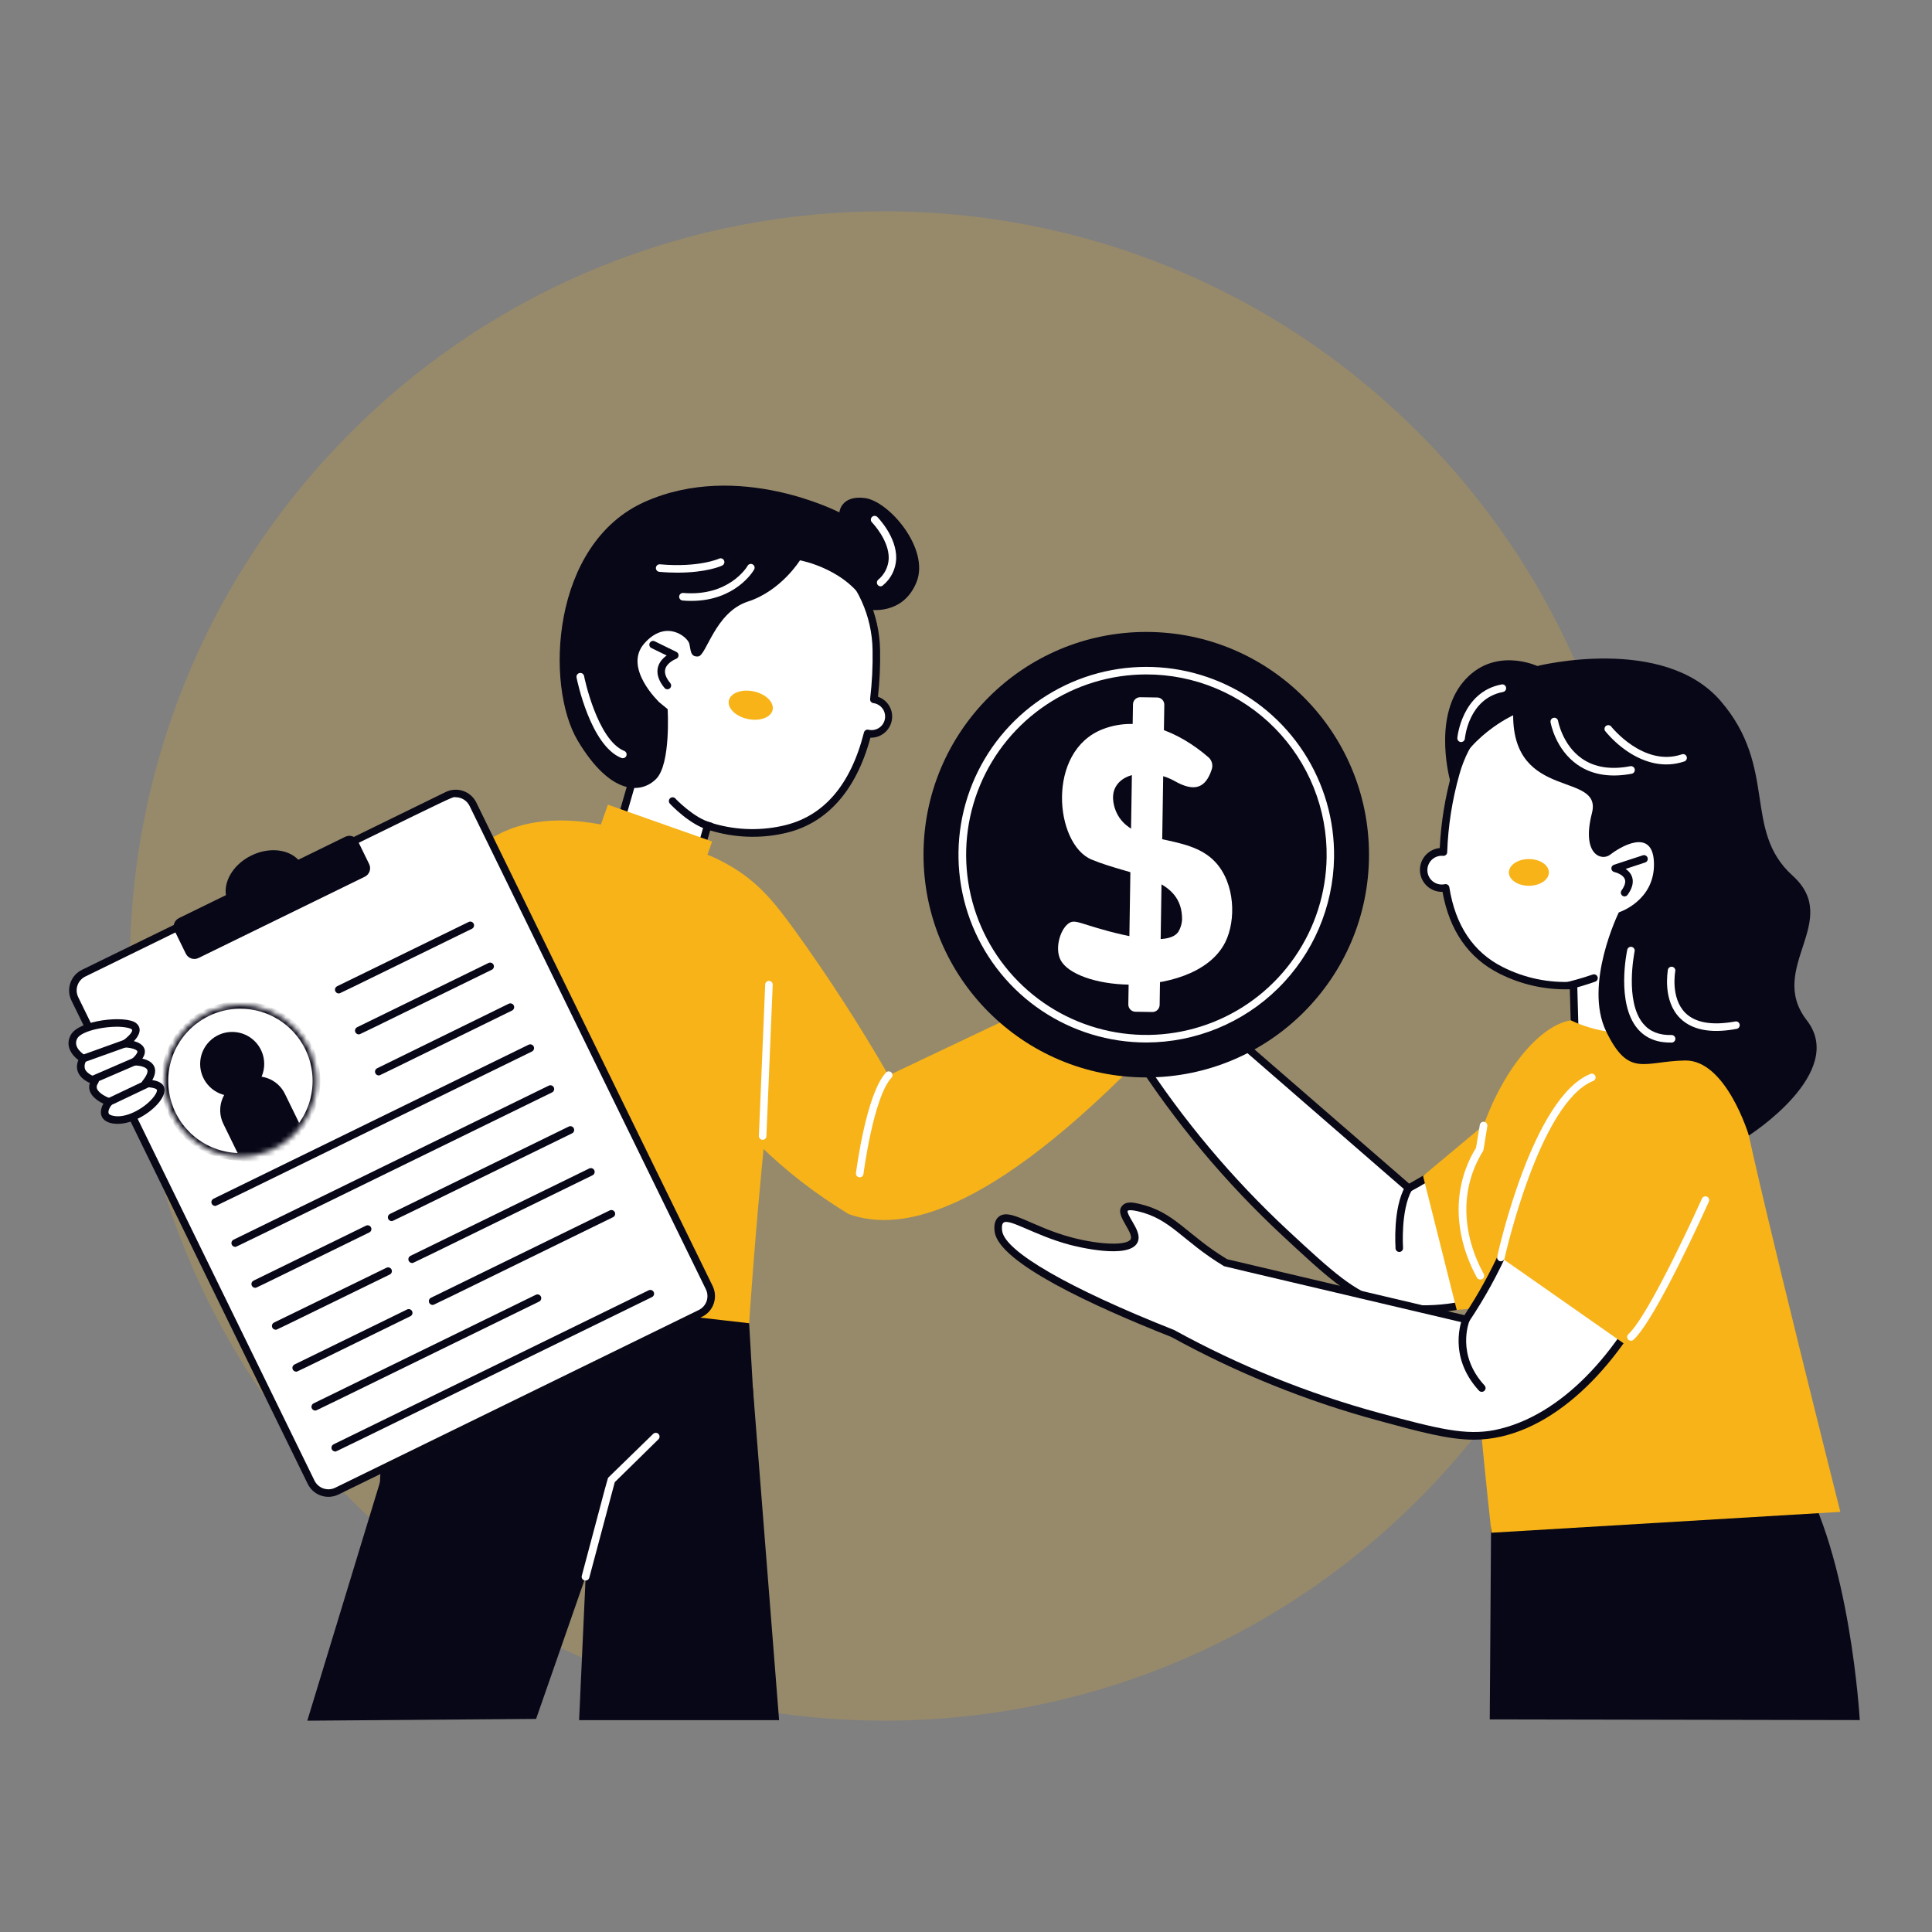 <svg width="375" height="375" viewBox="0 0 375 375" fill="none" xmlns="http://www.w3.org/2000/svg">
    <rect x="0" y="0" width="375" height="375" fill="#808080" stroke="none"/>
    <g clip-path="url(#clip0_1400_7293)">
        <g opacity="0.2">
            <path d="M275.269 291.077C332.474 233.872 332.474 141.123 275.269 83.917C218.063 26.712 125.314 26.712 68.109 83.917C10.903 141.123 10.903 233.872 68.109 291.077C125.314 348.283 218.063 348.283 275.269 291.077Z" fill="#F7B318"/>
        </g>
        <path d="M322.507 199.658C319.941 199.082 317.288 199.005 314.692 199.431C306.335 200.852 301.428 207.415 297.063 212.227C290.245 219.625 282.249 225.842 273.398 230.625L233.496 195.974L220.459 204.587C228.667 217.404 238.459 229.135 249.602 239.502C258.032 247.332 262.368 251.287 268.14 252.971C294.163 260.588 332.358 228.34 328.301 208.872C327.48 204.888 325.005 201.87 322.507 199.658Z" fill="white"/>
        <path d="M267.935 253.645C261.877 251.872 257.344 247.661 249.104 240.007C237.905 229.61 228.062 217.842 219.807 204.983C219.702 204.82 219.665 204.623 219.705 204.434C219.745 204.244 219.858 204.078 220.02 203.972L233.079 195.359C233.212 195.27 233.372 195.228 233.532 195.238C233.692 195.249 233.844 195.312 233.965 195.417L273.516 229.739C282.109 225.01 289.884 218.929 296.543 211.728C301.282 206.514 306.152 200.141 314.59 198.706C317.278 198.262 320.026 198.342 322.683 198.94C322.805 198.969 322.918 199.027 323.013 199.109C326.294 202.038 328.323 205.232 329.041 208.689C333.252 228.86 294.324 261.365 267.935 253.645ZM221.448 204.8C229.553 217.318 239.177 228.785 250.1 238.938C258.787 246.995 262.852 250.657 268.345 252.239C293.906 259.717 331.509 227.82 327.59 208.989C326.946 205.898 325.122 202.991 322.163 200.332C319.754 199.815 317.27 199.753 314.839 200.149C307.009 201.482 302.556 207.29 297.627 212.717C290.744 220.162 282.688 226.429 273.779 231.269C273.648 231.342 273.497 231.373 273.348 231.357C273.199 231.341 273.058 231.28 272.944 231.182L233.459 196.89L221.448 204.8Z" fill="#090817"/>
        <path d="M276.211 228.237C278.394 236.919 280.574 245.596 282.751 254.268L294.961 253.132L291.13 215.779L276.211 228.237Z" fill="#F7B318"/>
        <path d="M146.133 269.37L151.223 333.882H112.405L113.672 306.05C110.469 315.244 107.263 324.441 104.055 333.64L59.648 333.984C64.341 318.56 69.04 303.132 73.748 287.703L125.083 284.722L146.133 269.37Z" fill="#080717"/>
        <path d="M91.296 166.047C78.237 179.729 69.631 185.823 69.631 185.823L82.412 200.186L110.713 203.408L128.005 163.601C128.005 163.601 104.363 152.344 91.296 166.047Z" fill="#F7B318"/>
        <path d="M169.614 135.784C169.988 132.624 170.147 129.443 170.09 126.262C169.885 112.346 158.21 100.818 143.774 102.202C137.693 101.471 131.539 102.736 126.239 105.806C120.939 108.877 116.78 113.586 114.389 119.225C111.997 124.864 111.503 131.127 112.98 137.071C114.457 143.015 117.825 148.319 122.578 152.183L116.968 171.606L132.766 176.177L137.351 160.298C142.073 161.881 147.135 162.154 151.999 161.089C161.228 159.097 166.113 151.436 168.398 142.427C168.846 142.546 169.314 142.572 169.773 142.502C170.231 142.432 170.67 142.268 171.062 142.02C171.454 141.772 171.79 141.446 172.05 141.062C172.31 140.678 172.487 140.244 172.571 139.788C172.655 139.332 172.644 138.864 172.539 138.413C172.433 137.961 172.235 137.536 171.957 137.165C171.68 136.794 171.328 136.484 170.925 136.255C170.522 136.026 170.075 135.883 169.614 135.835V135.784Z" fill="white"/>
        <path d="M132.766 176.873C132.612 176.873 133.499 177.107 116.763 172.273C116.67 172.246 116.584 172.201 116.509 172.141C116.434 172.081 116.372 172.006 116.326 171.922C116.232 171.752 116.21 171.551 116.265 171.365L121.743 152.402C116.974 148.388 113.626 142.942 112.196 136.874C110.766 130.806 111.331 124.439 113.805 118.717C116.28 112.995 120.534 108.223 125.935 105.11C131.336 101.996 137.597 100.707 143.789 101.433C158.511 100.056 170.61 112.009 170.823 126.218C170.878 129.229 170.741 132.241 170.413 135.234C171.218 135.509 171.917 136.029 172.411 136.721C172.905 137.414 173.169 138.244 173.166 139.094C173.165 139.642 173.053 140.184 172.839 140.688C172.625 141.192 172.312 141.648 171.919 142.03C171.526 142.411 171.061 142.71 170.55 142.909C170.04 143.108 169.495 143.203 168.948 143.189C166.15 153.582 160.356 159.998 152.153 161.763C147.415 162.804 142.488 162.604 137.849 161.184L133.455 176.345C133.411 176.495 133.321 176.627 133.197 176.722C133.073 176.817 132.922 176.87 132.766 176.873ZM117.876 171.072L132.261 175.232L136.655 160.056C136.683 159.961 136.729 159.873 136.792 159.796C136.854 159.72 136.932 159.657 137.019 159.611C137.107 159.565 137.203 159.537 137.301 159.529C137.4 159.522 137.499 159.534 137.593 159.566C142.193 161.09 147.12 161.343 151.853 160.298C159.749 158.591 165.073 152.498 167.695 142.17C167.742 141.988 167.857 141.831 168.017 141.732C168.176 141.632 168.368 141.598 168.552 141.636C168.9 141.72 169.261 141.733 169.613 141.673C169.966 141.613 170.303 141.481 170.603 141.287C170.903 141.092 171.16 140.839 171.359 140.541C171.557 140.244 171.693 139.909 171.758 139.557C171.823 139.206 171.815 138.844 171.736 138.496C171.656 138.147 171.506 137.818 171.296 137.53C171.085 137.241 170.817 136.998 170.509 136.816C170.201 136.634 169.859 136.517 169.504 136.472C169.316 136.443 169.147 136.342 169.032 136.19C168.917 136.039 168.866 135.848 168.889 135.659C169.263 132.522 169.422 129.363 169.365 126.204C169.189 112.793 157.742 101.565 143.848 102.898H143.686C137.759 102.184 131.759 103.416 126.593 106.409C121.427 109.402 117.373 113.994 115.044 119.491C112.715 124.989 112.236 131.095 113.679 136.888C115.123 142.682 118.41 147.849 123.047 151.611C123.151 151.699 123.229 151.814 123.272 151.943C123.315 152.073 123.32 152.211 123.289 152.344L117.876 171.072Z" fill="#090817"/>
        <path d="M341.873 252.729C336.138 220.327 339.316 212.234 330.952 204.69C328.349 202.388 325.345 200.583 322.09 199.365L321.746 187.222C327.368 184.726 332.023 180.463 335.003 175.082C337.983 169.7 339.126 163.493 338.259 157.403C337.391 151.313 334.561 145.672 330.197 141.337C325.832 137.002 320.173 134.208 314.077 133.381C300.476 128.423 286.245 136.641 282.583 150.066C281.163 155.047 280.356 160.182 280.181 165.359C279.673 165.309 279.161 165.369 278.679 165.537C278.197 165.704 277.757 165.974 277.39 166.327C277.023 166.681 276.737 167.111 276.552 167.586C276.366 168.061 276.287 168.571 276.318 169.08C276.349 169.589 276.49 170.085 276.732 170.534C276.974 170.983 277.31 171.375 277.718 171.681C278.125 171.987 278.595 172.202 279.093 172.309C279.592 172.416 280.108 172.414 280.605 172.302C281.682 179.114 284.832 185.032 291.357 188.32C295.704 190.528 300.56 191.539 305.427 191.25L305.632 198.625C288.369 205.276 282.847 243.376 290.654 293.43H350.713C347.754 279.858 344.29 266.396 341.873 252.729Z" fill="white"/>
        <path d="M350.691 294.155H290.632C290.457 294.157 290.286 294.097 290.152 293.984C290.017 293.871 289.928 293.713 289.9 293.54C281.982 242.644 287.842 205.334 304.871 198.135L304.702 192.012C299.956 192.161 295.248 191.113 291.013 188.965C285.044 185.962 281.338 180.63 279.99 173.108C278.886 173.139 277.813 172.74 276.997 171.995C276.181 171.25 275.686 170.217 275.617 169.114C275.548 168.012 275.909 166.925 276.625 166.084C277.341 165.243 278.356 164.712 279.456 164.604C279.695 159.617 280.501 154.673 281.858 149.868C285.645 136.143 300.374 127.646 314.253 132.656C320.458 133.513 326.219 136.356 330.673 140.76C335.128 145.163 338.037 150.891 338.964 157.086C339.892 163.281 338.789 169.61 335.819 175.125C332.85 180.641 328.175 185.046 322.493 187.683L322.808 198.852C325.973 200.094 328.895 201.882 331.443 204.133C337.083 209.26 337.676 214.651 338.972 226.523C342.363 257.498 345.886 267.759 351.423 293.262C351.448 293.37 351.447 293.483 351.422 293.592C351.396 293.7 351.346 293.801 351.275 293.887C351.205 293.974 351.115 294.042 351.014 294.089C350.913 294.135 350.802 294.158 350.691 294.155ZM291.27 292.69H349.783C343.975 266.081 340.84 257.065 337.522 226.685C336.226 214.849 335.691 209.949 330.461 205.232C327.924 202.99 324.997 201.232 321.826 200.046C321.692 199.995 321.576 199.905 321.493 199.787C321.409 199.67 321.362 199.531 321.357 199.387L321.021 187.244C321.017 187.099 321.055 186.956 321.132 186.834C321.209 186.711 321.321 186.614 321.453 186.555C326.931 184.125 331.467 179.973 334.371 174.73C337.275 169.487 338.389 163.44 337.544 157.507C336.699 151.573 333.94 146.078 329.688 141.854C325.436 137.631 319.921 134.911 313.982 134.106H313.828C300.718 129.324 286.838 137.366 283.272 150.3C281.875 155.223 281.078 160.296 280.898 165.41C280.896 165.512 280.873 165.612 280.83 165.704C280.787 165.796 280.726 165.878 280.649 165.945C280.554 166.023 280.441 166.079 280.32 166.107C280.2 166.135 280.074 166.134 279.954 166.106C279.558 166.09 279.163 166.159 278.796 166.308C278.429 166.457 278.097 166.682 277.824 166.969C277.55 167.256 277.341 167.598 277.21 167.972C277.079 168.346 277.029 168.743 277.064 169.138C277.099 169.533 277.217 169.916 277.411 170.261C277.605 170.606 277.87 170.907 278.19 171.142C278.509 171.376 278.874 171.541 279.262 171.623C279.649 171.706 280.05 171.705 280.437 171.621C280.534 171.6 280.635 171.599 280.733 171.618C280.831 171.637 280.924 171.676 281.006 171.732C281.088 171.788 281.158 171.861 281.211 171.945C281.265 172.029 281.3 172.123 281.316 172.222C282.481 179.619 285.967 184.827 291.672 187.698C295.905 189.843 300.631 190.829 305.369 190.554C305.468 190.548 305.568 190.563 305.662 190.597C305.756 190.631 305.842 190.684 305.915 190.752C305.988 190.821 306.046 190.904 306.085 190.996C306.125 191.088 306.145 191.187 306.145 191.287L306.35 198.655C306.36 198.811 306.321 198.966 306.236 199.098C306.152 199.23 306.028 199.331 305.881 199.387C297.73 202.522 292.053 213.083 289.453 229.936C286.875 246.555 287.505 268.271 291.27 292.69Z" fill="#090817"/>
        <path d="M125.53 163.63C131.197 163.627 136.762 165.144 141.643 168.025C147.231 171.233 150.432 175.283 154.263 180.571C160.811 189.642 166.889 199.044 172.471 208.74L216.064 188.049L227.051 199.519C193.359 235.752 175.173 239.37 164.744 235.664C139.16 220.137 122.065 194.341 125.53 163.63Z" fill="#F7B318"/>
        <path d="M128.005 163.63C131.528 164.465 140.457 166.56 146.213 173.437C153.186 181.765 151.487 192.429 149.363 211.948C148.088 223.616 146.433 240.549 145.085 261.665L76.099 261.577C76.728 229.504 82.947 205.752 88.176 190.679C93.303 175.818 98.555 166.399 108.135 162.847C115.723 160.027 123.34 161.916 128.005 163.63Z" fill="#F7B318"/>
        <path d="M76.963 249.023C75.24 253.731 74.111 258.634 73.601 263.621C72.73 272.197 74.18 276.46 73.814 286.326C73.605 291.657 72.936 296.96 71.814 302.175H148.03L145.408 256.838L76.963 249.023Z" fill="#080717"/>
        <path d="M289.49 285.395L289.16 333.735L360.981 333.867C360.981 333.867 359.18 301.772 348.896 285.381L289.49 285.395Z" fill="#080717"/>
        <path d="M86.818 154.388L16.239 188.888C14.389 189.792 13.623 192.024 14.527 193.874L60.394 287.707C61.298 289.557 63.53 290.324 65.38 289.419L135.959 254.92C137.809 254.015 138.575 251.783 137.671 249.933L91.804 156.1C90.9 154.25 88.667 153.484 86.818 154.388Z" fill="white"/>
        <path d="M59.736 288.039L13.865 194.202C13.347 193.139 13.272 191.914 13.656 190.796C14.041 189.678 14.853 188.759 15.915 188.24L86.499 153.735C87.025 153.478 87.597 153.327 88.181 153.29C88.766 153.254 89.352 153.333 89.905 153.524C90.459 153.714 90.97 154.012 91.408 154.4C91.847 154.789 92.205 155.259 92.461 155.786L138.325 249.617C138.844 250.679 138.92 251.905 138.537 253.024C138.154 254.143 137.343 255.064 136.282 255.586C136.208 255.586 138.889 254.311 65.698 290.083C64.636 290.601 63.412 290.677 62.295 290.294C61.177 289.911 60.257 289.1 59.736 288.039ZM88.455 154.739C87.385 154.739 91.897 152.724 16.56 189.543C15.846 189.892 15.3 190.51 15.042 191.261C14.784 192.013 14.834 192.836 15.183 193.55L61.047 287.395C61.399 288.106 62.017 288.65 62.767 288.907C63.517 289.165 64.339 289.117 65.054 288.772L135.637 254.267C136.35 253.917 136.894 253.299 137.153 252.548C137.411 251.798 137.361 250.975 137.014 250.261L91.143 156.431C90.898 155.926 90.516 155.5 90.04 155.202C89.565 154.904 89.016 154.746 88.455 154.746V154.739Z" fill="#090817"/>
        <path d="M67.018 162.418L34.736 178.198C33.824 178.644 33.446 179.745 33.891 180.657L36.066 185.105C36.512 186.017 37.612 186.395 38.525 185.949L70.807 170.169C71.719 169.724 72.097 168.623 71.651 167.711L69.477 163.262C69.031 162.35 67.93 161.972 67.018 162.418Z" fill="#080717"/>
        <path d="M54.259 177.235C58.253 175.283 60.267 171.196 58.757 168.107C57.247 165.018 52.785 164.096 48.791 166.049C44.797 168.001 42.784 172.088 44.294 175.177C45.804 178.266 50.265 179.187 54.259 177.235Z" fill="#080717"/>
        <mask id="mask0_1400_7293" style="mask-type:luminance" maskUnits="userSpaceOnUse" x="31" y="195" width="31" height="30">
            <path d="M46.67 224.539C54.809 224.539 61.406 217.941 61.406 209.802C61.406 201.664 54.809 195.066 46.67 195.066C38.531 195.066 31.934 201.664 31.934 209.802C31.934 217.941 38.531 224.539 46.67 224.539Z" fill="white"/>
        </mask>
        <g mask="url(#mask0_1400_7293)">
            <path d="M46.67 224.539C54.809 224.539 61.406 217.941 61.406 209.802C61.406 201.664 54.809 195.066 46.67 195.066C38.531 195.066 31.934 201.664 31.934 209.802C31.934 217.941 38.531 224.539 46.67 224.539Z" fill="white"/>
            <path d="M46.692 225.271C43.932 225.267 41.224 224.526 38.848 223.123C36.472 221.72 34.514 219.706 33.178 217.292C31.842 214.878 31.176 212.15 31.249 209.391C31.323 206.633 32.132 203.944 33.595 201.604C35.057 199.264 37.119 197.358 39.567 196.083C42.014 194.808 44.758 194.211 47.514 194.354C50.27 194.497 52.937 195.375 55.239 196.896C57.542 198.417 59.395 200.527 60.608 203.005C61.756 205.366 62.285 207.979 62.146 210.6C62.007 213.222 61.205 215.764 59.813 217.99C58.422 220.216 56.488 222.052 54.193 223.326C51.898 224.599 49.317 225.269 46.692 225.271ZM46.648 195.791C43.606 195.795 40.647 196.788 38.22 198.622C35.792 200.456 34.027 203.03 33.192 205.955C32.357 208.88 32.496 211.998 33.589 214.837C34.683 217.676 36.67 220.082 39.252 221.692C41.833 223.301 44.869 224.027 47.899 223.759C50.93 223.491 53.791 222.244 56.05 220.206C58.309 218.168 59.843 215.451 60.421 212.464C60.999 209.477 60.589 206.383 59.253 203.65C58.098 201.291 56.305 199.304 54.076 197.915C51.848 196.525 49.274 195.79 46.648 195.791Z" fill="#090817"/>
            <path d="M47.216 209.532L46.131 210.063C43.132 211.529 41.89 215.147 43.356 218.145L49.226 230.154C50.691 233.152 54.31 234.395 57.308 232.929L58.394 232.398C61.392 230.933 62.634 227.314 61.169 224.316L55.298 212.307C53.833 209.309 50.215 208.067 47.216 209.532Z" fill="#080717"/>
            <path d="M45.066 212.732C48.5 212.732 51.284 209.948 51.284 206.514C51.284 203.079 48.5 200.295 45.066 200.295C41.632 200.295 38.848 203.079 38.848 206.514C38.848 209.948 41.632 212.732 45.066 212.732Z" fill="#080717"/>
        </g>
        <path d="M65.749 192.825C65.583 192.825 65.422 192.77 65.292 192.666C65.162 192.563 65.07 192.419 65.033 192.257C64.996 192.096 65.014 191.926 65.086 191.776C65.157 191.626 65.278 191.505 65.427 191.433L90.981 178.945C91.155 178.867 91.353 178.86 91.532 178.925C91.711 178.99 91.858 179.123 91.941 179.295C92.024 179.466 92.037 179.664 91.977 179.845C91.916 180.026 91.788 180.176 91.619 180.264C64.277 193.63 66.013 192.825 65.749 192.825Z" fill="#080717"/>
        <path d="M69.639 200.771C69.473 200.772 69.311 200.716 69.181 200.613C69.051 200.51 68.96 200.366 68.922 200.204C68.885 200.043 68.903 199.873 68.975 199.723C69.046 199.573 69.167 199.452 69.316 199.38L94.863 186.892C95.035 186.823 95.226 186.821 95.399 186.887C95.572 186.953 95.713 187.082 95.795 187.248C95.876 187.414 95.892 187.605 95.839 187.782C95.786 187.959 95.667 188.11 95.508 188.203C68.159 201.577 69.895 200.771 69.639 200.771Z" fill="#080717"/>
        <path d="M73.52 208.74C73.354 208.741 73.193 208.685 73.063 208.582C72.933 208.479 72.841 208.335 72.804 208.173C72.766 208.011 72.785 207.842 72.857 207.692C72.928 207.542 73.049 207.421 73.198 207.349L98.745 194.824C98.92 194.739 99.121 194.726 99.306 194.79C99.49 194.853 99.641 194.986 99.727 195.161C99.812 195.336 99.825 195.538 99.761 195.722C99.698 195.906 99.564 196.057 99.39 196.143C72.041 209.517 73.784 208.74 73.52 208.74Z" fill="#080717"/>
        <path d="M41.748 234.067C41.585 234.065 41.427 234.008 41.3 233.905C41.172 233.803 41.083 233.66 41.046 233.501C41.009 233.342 41.026 233.175 41.095 233.027C41.164 232.879 41.28 232.758 41.426 232.683L102.605 202.778C102.692 202.736 102.786 202.711 102.882 202.705C102.978 202.699 103.075 202.712 103.166 202.743C103.257 202.774 103.341 202.823 103.413 202.887C103.485 202.951 103.544 203.029 103.586 203.115C103.629 203.202 103.654 203.296 103.66 203.392C103.666 203.488 103.653 203.585 103.622 203.676C103.59 203.767 103.541 203.851 103.478 203.923C103.414 203.996 103.336 204.055 103.25 204.097C37.603 236.191 42.034 234.067 41.748 234.067Z" fill="#080717"/>
        <path d="M45.652 242.014C45.486 242.015 45.324 241.959 45.194 241.856C45.064 241.753 44.973 241.609 44.935 241.447C44.898 241.285 44.916 241.116 44.988 240.966C45.06 240.816 45.18 240.695 45.33 240.623L106.509 210.725C106.683 210.639 106.884 210.625 107.068 210.687C107.252 210.749 107.404 210.881 107.49 211.055C107.533 211.141 107.558 211.235 107.564 211.332C107.57 211.428 107.557 211.524 107.526 211.615C107.494 211.707 107.445 211.791 107.381 211.863C107.317 211.935 107.24 211.994 107.153 212.036C41.484 244.131 45.916 242.014 45.652 242.014Z" fill="#080717"/>
        <path d="M49.534 249.961C49.368 249.962 49.206 249.906 49.076 249.803C48.946 249.7 48.855 249.556 48.817 249.394C48.78 249.232 48.798 249.062 48.87 248.913C48.941 248.763 49.062 248.642 49.211 248.569L70.986 237.927C71.073 237.876 71.17 237.844 71.27 237.832C71.37 237.82 71.471 237.829 71.567 237.858C71.664 237.887 71.753 237.935 71.83 238C71.907 238.065 71.97 238.146 72.014 238.236C72.058 238.326 72.084 238.425 72.088 238.525C72.093 238.626 72.077 238.727 72.041 238.821C72.005 238.915 71.95 239 71.879 239.072C71.809 239.144 71.724 239.201 71.631 239.238C48.23 250.679 49.805 249.961 49.534 249.961Z" fill="#080717"/>
        <path d="M76.018 237.012C75.852 237.013 75.691 236.957 75.56 236.854C75.43 236.751 75.339 236.606 75.302 236.445C75.264 236.283 75.283 236.113 75.354 235.963C75.426 235.814 75.546 235.693 75.696 235.62L110.391 218.665C110.477 218.622 110.571 218.597 110.667 218.591C110.764 218.586 110.86 218.599 110.951 218.63C111.042 218.661 111.126 218.71 111.199 218.774C111.271 218.838 111.33 218.915 111.372 219.002C111.414 219.088 111.439 219.182 111.445 219.278C111.451 219.375 111.438 219.471 111.407 219.562C111.376 219.653 111.327 219.737 111.263 219.809C111.199 219.882 111.122 219.941 111.035 219.983C73.835 238.162 76.282 237.012 76.018 237.012Z" fill="#080717"/>
        <path d="M53.511 258.098C53.345 258.099 53.183 258.043 53.053 257.94C52.923 257.837 52.832 257.693 52.794 257.531C52.757 257.369 52.775 257.2 52.847 257.05C52.919 256.9 53.039 256.779 53.188 256.707L74.963 246.094C75.05 246.043 75.147 246.01 75.247 245.998C75.347 245.986 75.448 245.995 75.544 246.024C75.641 246.053 75.73 246.102 75.807 246.167C75.884 246.232 75.947 246.312 75.991 246.402C76.035 246.493 76.061 246.591 76.066 246.692C76.07 246.793 76.054 246.893 76.018 246.987C75.982 247.081 75.927 247.167 75.856 247.239C75.786 247.311 75.701 247.367 75.608 247.405C52.207 258.816 53.774 258.098 53.511 258.098Z" fill="#080717"/>
        <path d="M79.995 245.149C79.829 245.15 79.668 245.094 79.537 244.991C79.407 244.888 79.316 244.744 79.278 244.582C79.241 244.42 79.26 244.25 79.331 244.101C79.403 243.951 79.523 243.83 79.673 243.757L114.368 226.802C114.542 226.716 114.744 226.704 114.928 226.767C115.112 226.83 115.264 226.964 115.349 227.139C115.435 227.314 115.447 227.515 115.384 227.699C115.321 227.883 115.187 228.035 115.012 228.12C77.812 246.299 80.259 245.149 79.995 245.149Z" fill="#080717"/>
        <path d="M57.488 266.235C57.322 266.236 57.16 266.18 57.03 266.077C56.9 265.974 56.809 265.83 56.771 265.668C56.734 265.507 56.752 265.337 56.824 265.187C56.896 265.037 57.016 264.916 57.166 264.844L78.948 254.202C79.035 254.148 79.132 254.113 79.234 254.1C79.335 254.086 79.438 254.094 79.536 254.123C79.635 254.151 79.726 254.2 79.804 254.266C79.882 254.332 79.945 254.414 79.99 254.506C80.035 254.598 80.06 254.698 80.063 254.8C80.067 254.902 80.049 255.004 80.011 255.099C79.973 255.194 79.915 255.28 79.842 255.351C79.768 255.422 79.681 255.477 79.585 255.513C56.184 266.953 57.751 266.235 57.488 266.235Z" fill="#080717"/>
        <path d="M83.972 253.286C83.806 253.287 83.645 253.231 83.515 253.128C83.384 253.025 83.293 252.881 83.256 252.719C83.218 252.557 83.237 252.388 83.308 252.238C83.38 252.088 83.5 251.967 83.65 251.895L118.345 234.939C118.431 234.897 118.525 234.872 118.622 234.865C118.718 234.859 118.814 234.872 118.905 234.904C118.997 234.935 119.081 234.984 119.153 235.048C119.225 235.112 119.284 235.189 119.326 235.276C119.369 235.362 119.394 235.457 119.4 235.553C119.406 235.649 119.393 235.745 119.361 235.837C119.33 235.928 119.281 236.012 119.217 236.084C119.153 236.156 119.076 236.215 118.989 236.257C81.79 254.436 84.228 253.286 83.972 253.286Z" fill="#080717"/>
        <path d="M61.187 273.787C61.02 273.787 60.859 273.732 60.729 273.629C60.599 273.526 60.507 273.381 60.47 273.22C60.432 273.058 60.451 272.888 60.523 272.738C60.594 272.588 60.715 272.467 60.864 272.395L104.004 251.316C104.179 251.231 104.38 251.218 104.564 251.281C104.748 251.344 104.9 251.478 104.985 251.653C105.071 251.828 105.083 252.029 105.02 252.213C104.957 252.397 104.823 252.549 104.648 252.634C58.359 275.252 61.45 273.787 61.187 273.787Z" fill="#080717"/>
        <path d="M65.068 281.733C64.902 281.734 64.741 281.678 64.611 281.575C64.481 281.472 64.389 281.328 64.352 281.166C64.314 281.004 64.333 280.835 64.405 280.685C64.476 280.535 64.597 280.414 64.746 280.342L125.925 250.437C126.099 250.359 126.297 250.352 126.476 250.417C126.655 250.482 126.802 250.615 126.885 250.786C126.968 250.958 126.981 251.155 126.92 251.336C126.86 251.517 126.732 251.668 126.562 251.755C60.901 283.85 65.332 281.733 65.068 281.733Z" fill="#080717"/>
        <path d="M138.221 163.332L117.993 156.188L113.664 168.447L133.892 175.59L138.221 163.332Z" fill="#F7B318"/>
        <path d="M22.368 217.383C21.892 217.332 20.859 217.229 20.471 216.504C20.083 215.779 20.413 214.819 21.204 213.897C21.204 213.897 16.648 212.38 18.486 209.766C18.486 209.766 14.282 208.645 16.179 205.466C16.179 205.466 13.008 203.665 14.385 201.182C15.762 198.699 24.287 197.879 25.92 199.131C27.554 200.383 24.236 202.573 24.236 202.573C24.236 202.573 29.824 202.712 26.111 206.06C26.111 206.06 31.736 205.957 28.227 210.278C30.315 210.322 30.974 210.791 31.157 211.253C31.875 213.069 26.448 217.793 22.368 217.383Z" fill="white"/>
        <path d="M22.873 218.137C19.739 218.137 18.933 216.233 20.068 214.226C18.311 213.398 16.846 211.992 17.446 210.205C15.483 209.341 14.392 207.737 15.212 205.759C13.96 204.815 12.554 202.991 13.748 200.867C15.315 197.974 24.316 197.022 26.367 198.545C27.642 199.526 27.1 200.94 25.986 202.083C27.942 202.588 28.711 203.892 27.627 205.481C29.897 205.972 30.784 207.51 29.561 209.641C35.801 210.557 28.44 218.137 22.873 218.137ZM22.808 199.285C21.516 199.291 20.228 199.426 18.962 199.688C16.919 200.112 15.403 200.823 15.007 201.541C14.004 203.357 16.421 204.771 16.523 204.836C16.608 204.884 16.683 204.949 16.743 205.026C16.802 205.103 16.846 205.191 16.871 205.285C16.896 205.379 16.903 205.477 16.89 205.574C16.876 205.67 16.844 205.763 16.794 205.847C16.617 206.081 16.498 206.354 16.447 206.643C16.396 206.932 16.415 207.229 16.501 207.51C16.86 208.403 18.215 208.938 18.662 209.063C18.775 209.093 18.88 209.15 18.966 209.229C19.053 209.308 19.119 209.407 19.16 209.517C19.402 210.183 18.552 210.476 18.816 211.282C19.131 212.241 20.845 213.01 21.423 213.201C21.538 213.238 21.641 213.303 21.724 213.39C21.808 213.477 21.868 213.583 21.901 213.699C21.934 213.815 21.937 213.937 21.911 214.054C21.886 214.172 21.831 214.281 21.753 214.373C21.079 215.164 20.947 215.837 21.116 216.16C21.284 216.482 22.134 216.621 22.441 216.65C24.954 216.914 28.389 214.841 29.897 212.827C30.418 212.139 30.52 211.67 30.461 211.523C30.461 211.523 30.249 211.055 28.198 211.011C28.061 211.007 27.928 210.965 27.814 210.89C27.7 210.815 27.609 210.709 27.552 210.585C27.495 210.461 27.474 210.323 27.491 210.187C27.508 210.051 27.563 209.923 27.649 209.817C28.44 208.836 28.784 208.03 28.572 207.62C28.293 207.048 26.939 206.792 26.111 206.814C25.959 206.816 25.811 206.771 25.686 206.685C25.562 206.599 25.467 206.476 25.415 206.334C25.362 206.192 25.355 206.037 25.395 205.891C25.434 205.745 25.518 205.614 25.635 205.518C26.565 204.683 26.719 204.192 26.66 204.053C26.514 203.665 25.261 203.32 24.229 203.32C24.074 203.315 23.925 203.26 23.803 203.165C23.681 203.069 23.593 202.937 23.551 202.789C23.509 202.64 23.515 202.481 23.568 202.336C23.621 202.191 23.719 202.066 23.848 201.98C24.58 201.482 25.642 200.515 25.657 199.981C25.671 199.446 23.438 199.285 22.808 199.285Z" fill="#090817"/>
        <path d="M21.189 214.6C21.023 214.599 20.863 214.542 20.734 214.438C20.605 214.334 20.515 214.19 20.479 214.029C20.442 213.867 20.462 213.699 20.533 213.549C20.605 213.4 20.725 213.28 20.874 213.208L28.455 209.612C28.63 209.529 28.83 209.518 29.013 209.583C29.195 209.647 29.345 209.782 29.429 209.956C29.471 210.043 29.495 210.138 29.5 210.235C29.505 210.332 29.491 210.429 29.458 210.52C29.425 210.612 29.375 210.695 29.309 210.767C29.244 210.839 29.165 210.897 29.077 210.937C20.779 214.907 21.423 214.6 21.189 214.6Z" fill="#080717"/>
        <path d="M17.944 210.315C17.775 210.316 17.61 210.259 17.479 210.153C17.347 210.046 17.256 209.898 17.221 209.732C17.187 209.566 17.211 209.393 17.289 209.243C17.368 209.093 17.496 208.975 17.651 208.909L25.811 205.386C25.989 205.309 26.191 205.306 26.372 205.378C26.552 205.451 26.697 205.591 26.774 205.77C26.85 205.949 26.853 206.151 26.781 206.331C26.709 206.512 26.568 206.657 26.389 206.733C17.637 210.513 18.164 210.315 17.944 210.315Z" fill="#080717"/>
        <path d="M16.165 206.199C15.992 206.199 15.826 206.138 15.694 206.027C15.562 205.916 15.474 205.762 15.444 205.593C15.414 205.423 15.445 205.249 15.531 205.1C15.618 204.95 15.754 204.837 15.915 204.778L23.972 201.885C24.153 201.825 24.35 201.838 24.522 201.922C24.693 202.005 24.826 202.152 24.89 202.331C24.955 202.51 24.948 202.708 24.869 202.882C24.791 203.056 24.648 203.192 24.47 203.262C15.784 206.382 16.348 206.199 16.165 206.199Z" fill="#080717"/>
        <path d="M304.9 198.04C304.9 198.04 314.634 203.086 322.895 198.647C322.895 198.647 335.2 199.6 338.555 216.226C341.909 232.852 357.209 293.452 357.209 293.452L289.49 297.502C289.49 297.502 284.414 252.393 284.875 234.514C285.337 216.636 296.177 199.46 304.9 198.04Z" fill="#F7B318"/>
        <path d="M222.488 209.128C246.366 209.128 265.723 189.772 265.723 165.894C265.723 142.016 246.366 122.659 222.488 122.659C198.61 122.659 179.253 142.016 179.253 165.894C179.253 189.772 198.61 209.128 222.488 209.128Z" fill="#080717"/>
        <path d="M219.155 191.118C212.754 191.016 207.297 189.06 205.869 186.357C204.631 183.999 205.869 180.073 207.634 179.092C208.367 178.689 209.099 178.916 211.194 179.583C215.061 180.798 226.436 184.211 228.706 180.879C229.132 180.172 229.384 179.373 229.439 178.55C229.57 170.112 219.705 170.112 211.86 166.831C204.741 163.85 202.983 145.811 214.058 141.526C221.184 138.779 228.772 141.987 234.565 146.99C234.892 147.277 235.126 147.654 235.238 148.073C235.35 148.493 235.335 148.937 235.195 149.348C234.031 152.893 231.936 153.853 227.959 151.582C224.297 149.502 218.232 149.385 216.467 152.893C215.515 154.768 216.431 157.068 216.621 157.515C219.675 164.524 230.383 161.426 235.876 167.307C239.773 171.482 239.927 178.638 237.832 182.864C234.712 189.119 225.82 191.221 219.155 191.118Z" fill="white"/>
        <path d="M224.614 135.382L221.333 135.331C220.56 135.319 219.924 135.935 219.912 136.708L219.007 194.957C218.995 195.73 219.612 196.366 220.384 196.378L223.665 196.429C224.438 196.441 225.074 195.824 225.086 195.052L225.991 136.802C226.003 136.029 225.386 135.394 224.614 135.382Z" fill="white"/>
        <path d="M222.495 202.346C215.261 202.347 208.191 200.195 202.184 196.165C196.177 192.135 191.504 186.409 188.761 179.715C186.019 173.021 185.329 165.663 186.781 158.577C188.233 151.49 191.761 144.996 196.915 139.92C202.07 134.845 208.617 131.417 215.726 130.074C222.834 128.732 230.18 129.534 236.831 132.38C243.482 135.225 249.135 139.985 253.073 146.053C257.01 152.122 259.052 159.225 258.94 166.458C258.781 176.022 254.873 185.142 248.057 191.854C241.24 198.567 232.061 202.334 222.495 202.346ZM222.495 130.906C215.599 130.909 208.858 132.951 203.118 136.774C197.379 140.597 192.897 146.03 190.236 152.392C187.575 158.754 186.853 165.761 188.162 172.531C189.47 179.302 192.75 185.535 197.59 190.448C202.429 195.361 208.613 198.733 215.363 200.143C222.114 201.552 229.13 200.935 235.531 198.37C241.932 195.804 247.432 191.404 251.34 185.722C255.249 180.041 257.391 173.331 257.498 166.436C257.571 161.792 256.72 157.18 254.992 152.869C253.264 148.558 250.695 144.634 247.435 141.327C244.175 138.019 240.288 135.395 236.002 133.605C231.717 131.816 227.117 130.898 222.473 130.906H222.495Z" fill="white"/>
        <path d="M128.005 136.348C128.005 136.348 120.85 129.624 125.076 124.871C129.302 120.117 133.418 123.655 133.77 124.871C134.121 126.087 133.887 127.537 135.505 127.42C137.124 127.302 138.75 118.843 145.188 116.755C151.626 114.668 155.273 108.757 155.273 108.757C155.273 108.757 165.051 110.515 168.684 118.33C168.684 118.33 175.21 119.539 177.876 113.049C180.542 106.56 172.573 97.28 167.878 96.672C163.184 96.064 162.92 99.456 162.92 99.456C162.92 99.456 143.342 89.282 125.142 97.412C106.941 105.542 105.769 133.118 112.148 143.782C118.528 154.446 124.446 154.094 127.346 151.201C130.247 148.308 129.587 137.637 129.587 137.637L128.005 136.348Z" fill="#080717"/>
        <path d="M148.03 221.235C147.836 221.235 147.649 221.158 147.512 221.021C147.375 220.883 147.297 220.697 147.297 220.503L148.521 191.118C148.521 190.924 148.598 190.738 148.735 190.6C148.872 190.463 149.059 190.386 149.253 190.386C149.447 190.386 149.633 190.463 149.771 190.6C149.908 190.738 149.985 190.924 149.985 191.118L148.762 220.503C148.762 220.697 148.685 220.883 148.548 221.021C148.41 221.158 148.224 221.235 148.03 221.235Z" fill="white"/>
        <path d="M166.875 228.516C166.77 228.517 166.667 228.495 166.571 228.452C166.475 228.41 166.39 228.347 166.32 228.269C166.251 228.19 166.199 228.098 166.168 227.998C166.138 227.897 166.129 227.792 166.143 227.688C166.223 227.066 168.135 212.358 171.929 208.228C171.992 208.15 172.07 208.085 172.158 208.039C172.247 207.992 172.344 207.964 172.444 207.957C172.544 207.949 172.644 207.962 172.739 207.995C172.834 208.028 172.921 208.08 172.994 208.148C173.068 208.216 173.127 208.298 173.168 208.389C173.209 208.481 173.23 208.58 173.231 208.68C173.232 208.78 173.213 208.879 173.174 208.971C173.135 209.064 173.078 209.147 173.005 209.216C169.534 213.01 167.615 227.725 167.6 227.871C167.579 228.049 167.493 228.212 167.36 228.331C167.226 228.449 167.054 228.515 166.875 228.516Z" fill="white"/>
        <path d="M287.307 248.357C287.175 248.357 287.046 248.322 286.933 248.255C286.819 248.188 286.726 248.092 286.663 247.976C282.312 239.985 281.638 230.72 286.494 222.788L287.227 218.357C287.258 218.163 287.365 217.989 287.524 217.873C287.683 217.758 287.882 217.711 288.076 217.742C288.27 217.773 288.444 217.88 288.56 218.039C288.675 218.198 288.722 218.397 288.691 218.591C287.886 223.564 287.959 223.257 287.849 223.44C283.213 230.911 283.843 239.663 287.988 247.273C288.051 247.387 288.082 247.517 288.078 247.647C288.075 247.778 288.036 247.905 287.966 248.015C287.897 248.126 287.799 248.216 287.683 248.276C287.567 248.336 287.437 248.364 287.307 248.357Z" fill="white"/>
        <path d="M113.657 306.782C113.543 306.786 113.429 306.763 113.325 306.715C113.221 306.667 113.129 306.595 113.058 306.506C112.987 306.416 112.938 306.311 112.915 306.198C112.891 306.086 112.895 305.97 112.925 305.859C118.264 285.82 117.913 286.956 118.125 286.743L126.775 278.32C126.914 278.184 127.101 278.109 127.295 278.111C127.49 278.113 127.675 278.192 127.811 278.331C127.947 278.47 128.022 278.657 128.02 278.852C128.018 279.046 127.939 279.232 127.8 279.368L119.326 287.688L114.368 306.277C114.319 306.426 114.224 306.556 114.096 306.647C113.968 306.738 113.814 306.785 113.657 306.782Z" fill="white"/>
        <path d="M322.998 211.274C320.435 208.154 316.831 206.631 313.594 205.84C311.054 206.52 308.669 207.684 306.57 209.268C299.832 214.395 298.513 222.51 296.909 228.794C294.319 238.515 290.133 247.74 284.524 256.091C247.324 247.302 237.729 245.105 237.839 245.105C229.827 240.256 227.651 235.95 220.994 234.397C220.049 234.177 218.796 233.958 218.298 234.573C217.302 235.854 221.001 239.026 220.129 240.828C219.126 242.908 212.585 242.161 207.869 240.916C200.303 238.931 195.842 235.254 194.216 236.829C193.586 237.451 193.726 238.542 193.784 239.026C194.626 245.53 220.1 255.872 227.659 258.882C228.142 258.882 243.428 268.469 267.59 274.995C278.701 278.005 284.37 279.492 290.295 278.306C316.846 272.93 335.669 226.626 322.998 211.274Z" fill="white"/>
        <path d="M286.091 279.441C281.199 279.441 275.742 277.976 267.407 275.698C253.465 271.912 240.023 266.478 227.366 259.512C212.139 253.499 193.843 245.068 193.066 239.084C193 238.557 192.817 237.166 193.718 236.294C195.857 234.214 200.12 238.103 208.059 240.198C213.625 241.663 218.848 241.794 219.478 240.498C219.749 239.927 219.053 238.733 218.489 237.773C217.756 236.47 216.943 235.122 217.756 234.111C218.569 233.101 219.895 233.379 221.191 233.679C228.062 235.276 230.266 239.604 238.176 244.409L284.246 255.271C289.655 247.091 293.709 238.091 296.25 228.618C298.052 221.675 299.399 213.867 306.174 208.696C308.348 207.054 310.817 205.846 313.447 205.137C313.57 205.107 313.698 205.107 313.821 205.137C318.076 206.177 321.372 208.066 323.613 210.813C337.808 228.069 314.077 279.441 286.091 279.441ZM227.908 258.157C240.516 265.088 253.903 270.497 267.788 274.27C279.229 277.368 284.524 278.665 290.127 277.566C316.135 272.314 334.731 226.619 322.463 211.721C320.457 209.282 317.483 207.554 313.63 206.594C311.248 207.256 309.011 208.362 307.039 209.853C301.26 214.248 299.626 220.92 298.191 226.794C295.64 237.389 291.226 247.445 285.154 256.494C285.071 256.618 284.952 256.714 284.814 256.769C284.675 256.824 284.523 256.836 284.377 256.802C234.236 244.988 237.642 245.815 237.502 245.713C229.468 240.857 227.285 236.572 220.84 235.107C219.177 234.727 218.914 234.99 218.884 235.02C218.708 235.254 219.412 236.484 219.756 237.041C220.532 238.367 221.411 239.868 220.796 241.15C219.163 244.534 208.857 241.934 207.693 241.626C200.859 239.832 195.791 236.338 194.736 237.356C194.363 237.722 194.48 238.586 194.517 238.909C195.037 242.893 207.517 250.093 227.908 258.157Z" fill="#090817"/>
        <path d="M313.074 204.214C313.074 204.214 304.285 206.821 300.117 211.868C295.95 216.914 289.775 242.988 289.775 242.988L318.933 263.394C318.933 263.394 333.845 231.863 330.571 218.877C327.297 205.891 313.074 204.214 313.074 204.214Z" fill="#F7B318"/>
        <path d="M316.553 260.237C316.405 260.237 316.261 260.192 316.139 260.108C316.018 260.024 315.924 259.905 315.871 259.768C315.818 259.63 315.808 259.479 315.842 259.336C315.876 259.192 315.953 259.062 316.062 258.962C320.186 255.234 330.271 232.83 330.374 232.595C330.46 232.43 330.607 232.305 330.783 232.244C330.96 232.184 331.152 232.192 331.322 232.269C331.492 232.346 331.627 232.484 331.698 232.656C331.77 232.829 331.773 233.022 331.707 233.196C331.289 234.133 321.394 256.113 317.058 260.046C316.92 260.172 316.739 260.24 316.553 260.237Z" fill="white"/>
        <path d="M291.335 244.819C291.224 244.822 291.114 244.799 291.012 244.753C290.911 244.706 290.822 244.637 290.751 244.551C290.68 244.465 290.63 244.364 290.605 244.256C290.579 244.147 290.578 244.034 290.603 243.926C290.881 242.666 297.51 212.93 308.701 208.447C308.791 208.411 308.886 208.394 308.982 208.395C309.079 208.396 309.174 208.417 309.262 208.455C309.351 208.493 309.431 208.548 309.498 208.617C309.565 208.686 309.618 208.768 309.653 208.857C309.689 208.947 309.707 209.042 309.705 209.139C309.704 209.235 309.684 209.33 309.646 209.418C309.608 209.507 309.552 209.587 309.483 209.654C309.414 209.721 309.333 209.774 309.243 209.809C298.77 214.006 292.104 243.94 292.039 244.233C292.005 244.396 291.918 244.543 291.79 244.65C291.662 244.756 291.502 244.816 291.335 244.819Z" fill="white"/>
        <path d="M137.695 161.133C134.033 160.239 130.203 156.196 130.041 156.006C129.973 155.938 129.918 155.857 129.881 155.768C129.844 155.678 129.825 155.583 129.825 155.486C129.825 155.389 129.844 155.294 129.881 155.204C129.918 155.115 129.973 155.034 130.041 154.966C130.179 154.83 130.364 154.753 130.558 154.753C130.751 154.753 130.937 154.83 131.074 154.966C131.074 155.01 134.788 158.87 138.01 159.653C138.206 159.695 138.378 159.813 138.487 159.981C138.596 160.15 138.634 160.354 138.593 160.551C138.551 160.747 138.433 160.918 138.264 161.028C138.096 161.137 137.891 161.175 137.695 161.133Z" fill="#080717"/>
        <path d="M129.543 133.791C129.436 133.792 129.33 133.768 129.232 133.723C129.135 133.677 129.048 133.61 128.98 133.528C126.885 131.001 127.317 128.723 129.397 127.229L126.394 125.764C126.235 125.671 126.116 125.52 126.063 125.343C126.01 125.166 126.026 124.975 126.107 124.809C126.189 124.643 126.33 124.514 126.503 124.448C126.676 124.382 126.867 124.384 127.039 124.453L131.301 126.541C131.429 126.604 131.535 126.703 131.607 126.826C131.679 126.949 131.714 127.09 131.707 127.232C131.7 127.374 131.651 127.512 131.568 127.627C131.484 127.742 131.368 127.83 131.235 127.881C131.235 127.881 129.478 128.555 129.133 129.866C128.921 130.649 129.251 131.565 130.107 132.598C130.194 132.705 130.249 132.834 130.266 132.971C130.282 133.108 130.26 133.247 130.201 133.372C130.142 133.497 130.049 133.602 129.933 133.676C129.816 133.751 129.681 133.791 129.543 133.791Z" fill="#080717"/>
        <path d="M304.687 192.004C304.493 192.029 304.297 191.975 304.143 191.855C303.988 191.734 303.888 191.558 303.863 191.363C303.839 191.169 303.893 190.973 304.013 190.819C304.133 190.664 304.31 190.564 304.504 190.54C304.504 190.54 306.951 189.917 309.148 189.155C309.239 189.124 309.335 189.11 309.431 189.115C309.527 189.121 309.621 189.145 309.708 189.187C309.795 189.229 309.872 189.287 309.937 189.359C310.001 189.431 310.05 189.515 310.082 189.606C310.113 189.697 310.127 189.793 310.122 189.889C310.116 189.985 310.092 190.079 310.05 190.166C310.008 190.253 309.95 190.33 309.878 190.394C309.806 190.458 309.722 190.508 309.631 190.54C308.672 190.906 305.098 192.004 304.687 192.004Z" fill="#080717"/>
        <path d="M315.33 173.994C315.195 173.993 315.064 173.956 314.95 173.886C314.835 173.816 314.742 173.715 314.681 173.596C314.62 173.476 314.593 173.342 314.602 173.209C314.612 173.075 314.658 172.946 314.736 172.837C315.374 171.951 315.586 171.218 315.374 170.64C315.051 169.805 313.799 169.365 313.345 169.263C313.187 169.229 313.044 169.145 312.94 169.022C312.835 168.899 312.773 168.745 312.765 168.584C312.757 168.423 312.802 168.263 312.893 168.13C312.985 167.998 313.118 167.899 313.271 167.849L318.845 166.025C318.938 165.991 319.036 165.976 319.134 165.981C319.233 165.986 319.329 166.011 319.418 166.054C319.506 166.096 319.585 166.157 319.65 166.231C319.715 166.305 319.764 166.392 319.795 166.485C319.825 166.579 319.836 166.678 319.828 166.776C319.819 166.874 319.791 166.97 319.745 167.056C319.699 167.143 319.635 167.22 319.559 167.282C319.482 167.344 319.394 167.39 319.299 167.417L315.535 168.655C317.073 169.717 317.512 171.475 315.923 173.672C315.857 173.769 315.769 173.849 315.666 173.905C315.562 173.961 315.447 173.992 315.33 173.994Z" fill="#080717"/>
        <path d="M296.755 171.929C298.899 171.929 300.637 170.768 300.637 169.336C300.637 167.904 298.899 166.743 296.755 166.743C294.612 166.743 292.874 167.904 292.874 169.336C292.874 170.768 294.612 171.929 296.755 171.929Z" fill="#F7B318"/>
        <path d="M149.968 137.773C150.279 136.292 148.629 134.692 146.282 134.198C143.934 133.704 141.779 134.504 141.468 135.984C141.156 137.465 142.807 139.065 145.154 139.559C147.501 140.053 149.657 139.253 149.968 137.773Z" fill="#F7B318"/>
        <path d="M134.209 116.631C133.66 116.631 133.088 116.631 132.495 116.558C132.399 116.55 132.305 116.523 132.22 116.478C132.134 116.434 132.058 116.373 131.995 116.299C131.933 116.225 131.886 116.14 131.857 116.048C131.828 115.956 131.817 115.859 131.825 115.763C131.833 115.667 131.86 115.573 131.905 115.488C131.949 115.402 132.01 115.326 132.084 115.263C132.157 115.201 132.243 115.154 132.335 115.125C132.427 115.096 132.523 115.085 132.62 115.093C141.409 115.825 144.939 110.127 145.071 109.885C145.113 109.792 145.174 109.708 145.251 109.64C145.327 109.572 145.417 109.521 145.515 109.489C145.613 109.458 145.716 109.448 145.817 109.459C145.919 109.47 146.018 109.502 146.106 109.554C146.195 109.605 146.272 109.675 146.332 109.758C146.392 109.841 146.434 109.936 146.455 110.036C146.476 110.136 146.476 110.24 146.454 110.34C146.433 110.44 146.391 110.535 146.331 110.618C146.191 110.896 142.698 116.631 134.209 116.631Z" fill="white"/>
        <path d="M131.492 111.152C130.422 111.152 129.243 111.108 127.976 110.991C127.783 110.974 127.604 110.882 127.479 110.733C127.354 110.585 127.293 110.393 127.31 110.2C127.326 110.007 127.419 109.828 127.567 109.703C127.716 109.578 127.907 109.517 128.101 109.534C135.652 110.2 139.512 108.457 139.548 108.442C139.636 108.399 139.731 108.374 139.828 108.368C139.925 108.362 140.022 108.376 140.114 108.408C140.206 108.44 140.291 108.491 140.363 108.556C140.435 108.621 140.494 108.7 140.535 108.788C140.576 108.876 140.6 108.972 140.604 109.069C140.608 109.166 140.592 109.263 140.559 109.354C140.525 109.446 140.473 109.529 140.406 109.6C140.34 109.671 140.26 109.728 140.171 109.768C140.032 109.863 137.153 111.152 131.492 111.152Z" fill="white"/>
        <path d="M170.925 113.811C170.778 113.809 170.635 113.763 170.515 113.679C170.394 113.595 170.302 113.476 170.25 113.338C170.197 113.201 170.188 113.051 170.222 112.908C170.256 112.765 170.333 112.635 170.442 112.537C171.053 112.035 171.552 111.411 171.906 110.704C172.261 109.998 172.463 109.225 172.5 108.435C172.61 104.846 169.277 101.426 169.248 101.389C169.109 101.251 169.031 101.064 169.03 100.868C169.029 100.672 169.106 100.484 169.244 100.345C169.382 100.207 169.57 100.128 169.765 100.127C169.961 100.127 170.149 100.204 170.288 100.342C170.442 100.503 174.089 104.238 173.95 108.464C173.908 109.45 173.66 110.415 173.221 111.299C172.782 112.182 172.162 112.963 171.401 113.591C171.275 113.721 171.106 113.799 170.925 113.811Z" fill="white"/>
        <path d="M120.85 147.165C120.754 147.163 120.66 147.143 120.571 147.107C114.602 144.668 112.009 132.041 111.907 131.506C111.888 131.41 111.888 131.311 111.908 131.215C111.927 131.119 111.966 131.028 112.02 130.947C112.075 130.865 112.145 130.796 112.227 130.741C112.309 130.687 112.4 130.65 112.496 130.631C112.593 130.612 112.691 130.613 112.787 130.632C112.884 130.652 112.975 130.69 113.056 130.745C113.137 130.799 113.207 130.869 113.261 130.951C113.315 131.033 113.353 131.124 113.372 131.221C113.372 131.338 115.906 143.606 121.157 145.752C121.32 145.815 121.454 145.934 121.536 146.088C121.619 146.242 121.644 146.42 121.607 146.59C121.57 146.76 121.473 146.912 121.334 147.017C121.195 147.123 121.024 147.175 120.85 147.165Z" fill="white"/>
        <path d="M281.514 151.707C281.514 151.707 278.035 139.6 283.945 132.436C289.856 125.273 298.381 129.272 298.381 129.272C298.381 129.272 322.896 123.127 334.021 136.113C345.146 149.099 338.196 161.155 347.937 169.958C357.678 178.762 342.81 187.874 350.698 198.04C358.586 208.206 339.456 220.4 339.456 220.4C339.456 220.4 335.061 205.701 327.063 205.84C319.065 205.979 316.157 209.282 311.748 200.178C307.339 191.074 314.209 177.092 314.209 177.092C314.209 177.092 321.16 174.895 321.035 167.615C320.911 160.334 314.209 164.568 312.554 165.879C310.898 167.19 306.907 165.959 308.994 157.822C311.082 149.685 293.701 155.53 293.701 138.838C293.701 138.838 284.465 143.013 281.514 151.707Z" fill="#080717"/>
        <path d="M283.601 144.031C283.5 144.031 283.4 144.01 283.307 143.97C283.214 143.93 283.13 143.87 283.061 143.796C282.992 143.722 282.94 143.634 282.907 143.538C282.874 143.442 282.861 143.341 282.869 143.24C282.869 143.152 283.704 134.319 291.46 132.847C291.556 132.829 291.655 132.83 291.751 132.851C291.846 132.871 291.937 132.91 292.018 132.965C292.098 133.021 292.167 133.092 292.22 133.174C292.274 133.256 292.31 133.347 292.328 133.444C292.346 133.54 292.344 133.639 292.324 133.734C292.304 133.83 292.265 133.921 292.209 134.001C292.154 134.082 292.083 134.151 292.001 134.204C291.919 134.257 291.827 134.294 291.731 134.311C285.081 135.579 284.356 143.101 284.326 143.394C284.303 143.57 284.217 143.731 284.083 143.848C283.95 143.966 283.779 144.03 283.601 144.031Z" fill="white"/>
        <path d="M306.204 148.447C301.912 145.474 300.996 140.391 300.959 140.178C300.926 139.984 300.972 139.785 301.086 139.624C301.2 139.463 301.373 139.354 301.567 139.321C301.762 139.288 301.961 139.334 302.122 139.448C302.282 139.562 302.391 139.735 302.424 139.929C302.424 139.973 303.289 144.639 307.068 147.253C309.514 148.945 312.664 149.451 316.436 148.718C316.63 148.682 316.83 148.725 316.993 148.837C317.156 148.949 317.268 149.121 317.303 149.315C317.339 149.509 317.297 149.71 317.185 149.873C317.073 150.036 316.901 150.147 316.707 150.183C313.022 150.879 309.302 150.601 306.204 148.447Z" fill="white"/>
        <path d="M315.952 145.891C314.3 144.779 312.82 143.432 311.558 141.892C311.453 141.738 311.411 141.549 311.441 141.365C311.47 141.181 311.569 141.015 311.716 140.901C311.864 140.787 312.049 140.734 312.235 140.752C312.42 140.77 312.592 140.858 312.715 140.998C312.773 141.079 318.992 148.901 326.396 146.433C326.49 146.393 326.59 146.372 326.692 146.372C326.794 146.373 326.894 146.394 326.987 146.436C327.08 146.477 327.163 146.538 327.231 146.613C327.299 146.688 327.351 146.777 327.383 146.873C327.415 146.97 327.427 147.072 327.418 147.173C327.408 147.274 327.378 147.372 327.328 147.461C327.279 147.55 327.212 147.627 327.131 147.689C327.05 147.75 326.957 147.794 326.858 147.817C323.086 149.07 319.336 148.132 315.952 145.891Z" fill="white"/>
        <path d="M317.82 199.636C313.704 194.7 315.747 184.834 315.835 184.416C315.847 184.316 315.88 184.219 315.932 184.131C315.984 184.044 316.053 183.969 316.136 183.909C316.218 183.85 316.312 183.809 316.411 183.788C316.511 183.767 316.613 183.767 316.713 183.788C316.812 183.809 316.906 183.851 316.988 183.91C317.071 183.969 317.14 184.044 317.192 184.132C317.244 184.219 317.277 184.316 317.289 184.417C317.301 184.517 317.292 184.62 317.263 184.717C317.263 184.812 315.286 194.311 318.948 198.699C320.237 200.237 322.031 200.955 324.456 200.896C324.65 200.896 324.836 200.973 324.973 201.11C325.111 201.248 325.188 201.434 325.188 201.628C325.188 201.823 325.111 202.009 324.973 202.146C324.836 202.284 324.65 202.361 324.456 202.361C321.87 202.419 319.519 201.665 317.82 199.636Z" fill="white"/>
        <path d="M326.067 197.6C322.646 194.15 323.73 188.489 323.73 188.232C323.768 188.042 323.879 187.874 324.039 187.766C324.2 187.658 324.397 187.617 324.587 187.654C324.778 187.691 324.945 187.802 325.054 187.963C325.162 188.123 325.203 188.32 325.166 188.511C325.166 188.562 324.207 193.638 327.085 196.567C329.026 198.523 332.3 199.094 336.819 198.267C337.009 198.232 337.205 198.275 337.364 198.384C337.524 198.494 337.633 198.662 337.668 198.853C337.703 199.043 337.66 199.239 337.551 199.398C337.441 199.557 337.273 199.667 337.083 199.702C333.208 200.435 328.857 200.398 326.067 197.6Z" fill="white"/>
        <path d="M271.604 243.003C271.42 243.004 271.242 242.935 271.106 242.81C270.97 242.685 270.886 242.513 270.872 242.329C270.872 242.014 270.308 234.566 272.761 230.266C272.809 230.183 272.873 230.109 272.95 230.05C273.026 229.991 273.114 229.948 273.207 229.923C273.3 229.898 273.397 229.891 273.493 229.904C273.589 229.916 273.681 229.947 273.765 229.995C273.848 230.043 273.922 230.107 273.981 230.184C274.04 230.26 274.083 230.348 274.108 230.441C274.133 230.534 274.14 230.631 274.127 230.727C274.115 230.823 274.084 230.915 274.036 230.999C271.838 234.91 272.329 242.153 272.329 242.227C272.335 242.326 272.321 242.425 272.287 242.519C272.253 242.612 272.201 242.698 272.133 242.771C272.065 242.843 271.984 242.901 271.893 242.941C271.802 242.981 271.703 243.002 271.604 243.003Z" fill="#080717"/>
        <path d="M287.6 270.154C287.498 270.154 287.397 270.132 287.304 270.09C287.21 270.049 287.127 269.988 287.058 269.912C280.898 263.21 283.755 256.106 283.879 255.813C283.965 255.652 284.107 255.529 284.278 255.467C284.45 255.405 284.638 255.41 284.806 255.479C284.974 255.549 285.111 255.679 285.189 255.843C285.266 256.008 285.28 256.195 285.227 256.37C285.11 256.655 282.642 262.961 288.157 268.923C288.255 269.029 288.32 269.161 288.343 269.304C288.366 269.446 288.347 269.592 288.287 269.724C288.228 269.855 288.131 269.966 288.009 270.042C287.886 270.119 287.744 270.158 287.6 270.154Z" fill="#080717"/>
    </g>
    <defs>
        <clipPath id="clip0_1400_7293">
            <rect width="375" height="375" fill="white"/>
        </clipPath>
    </defs>
</svg>
